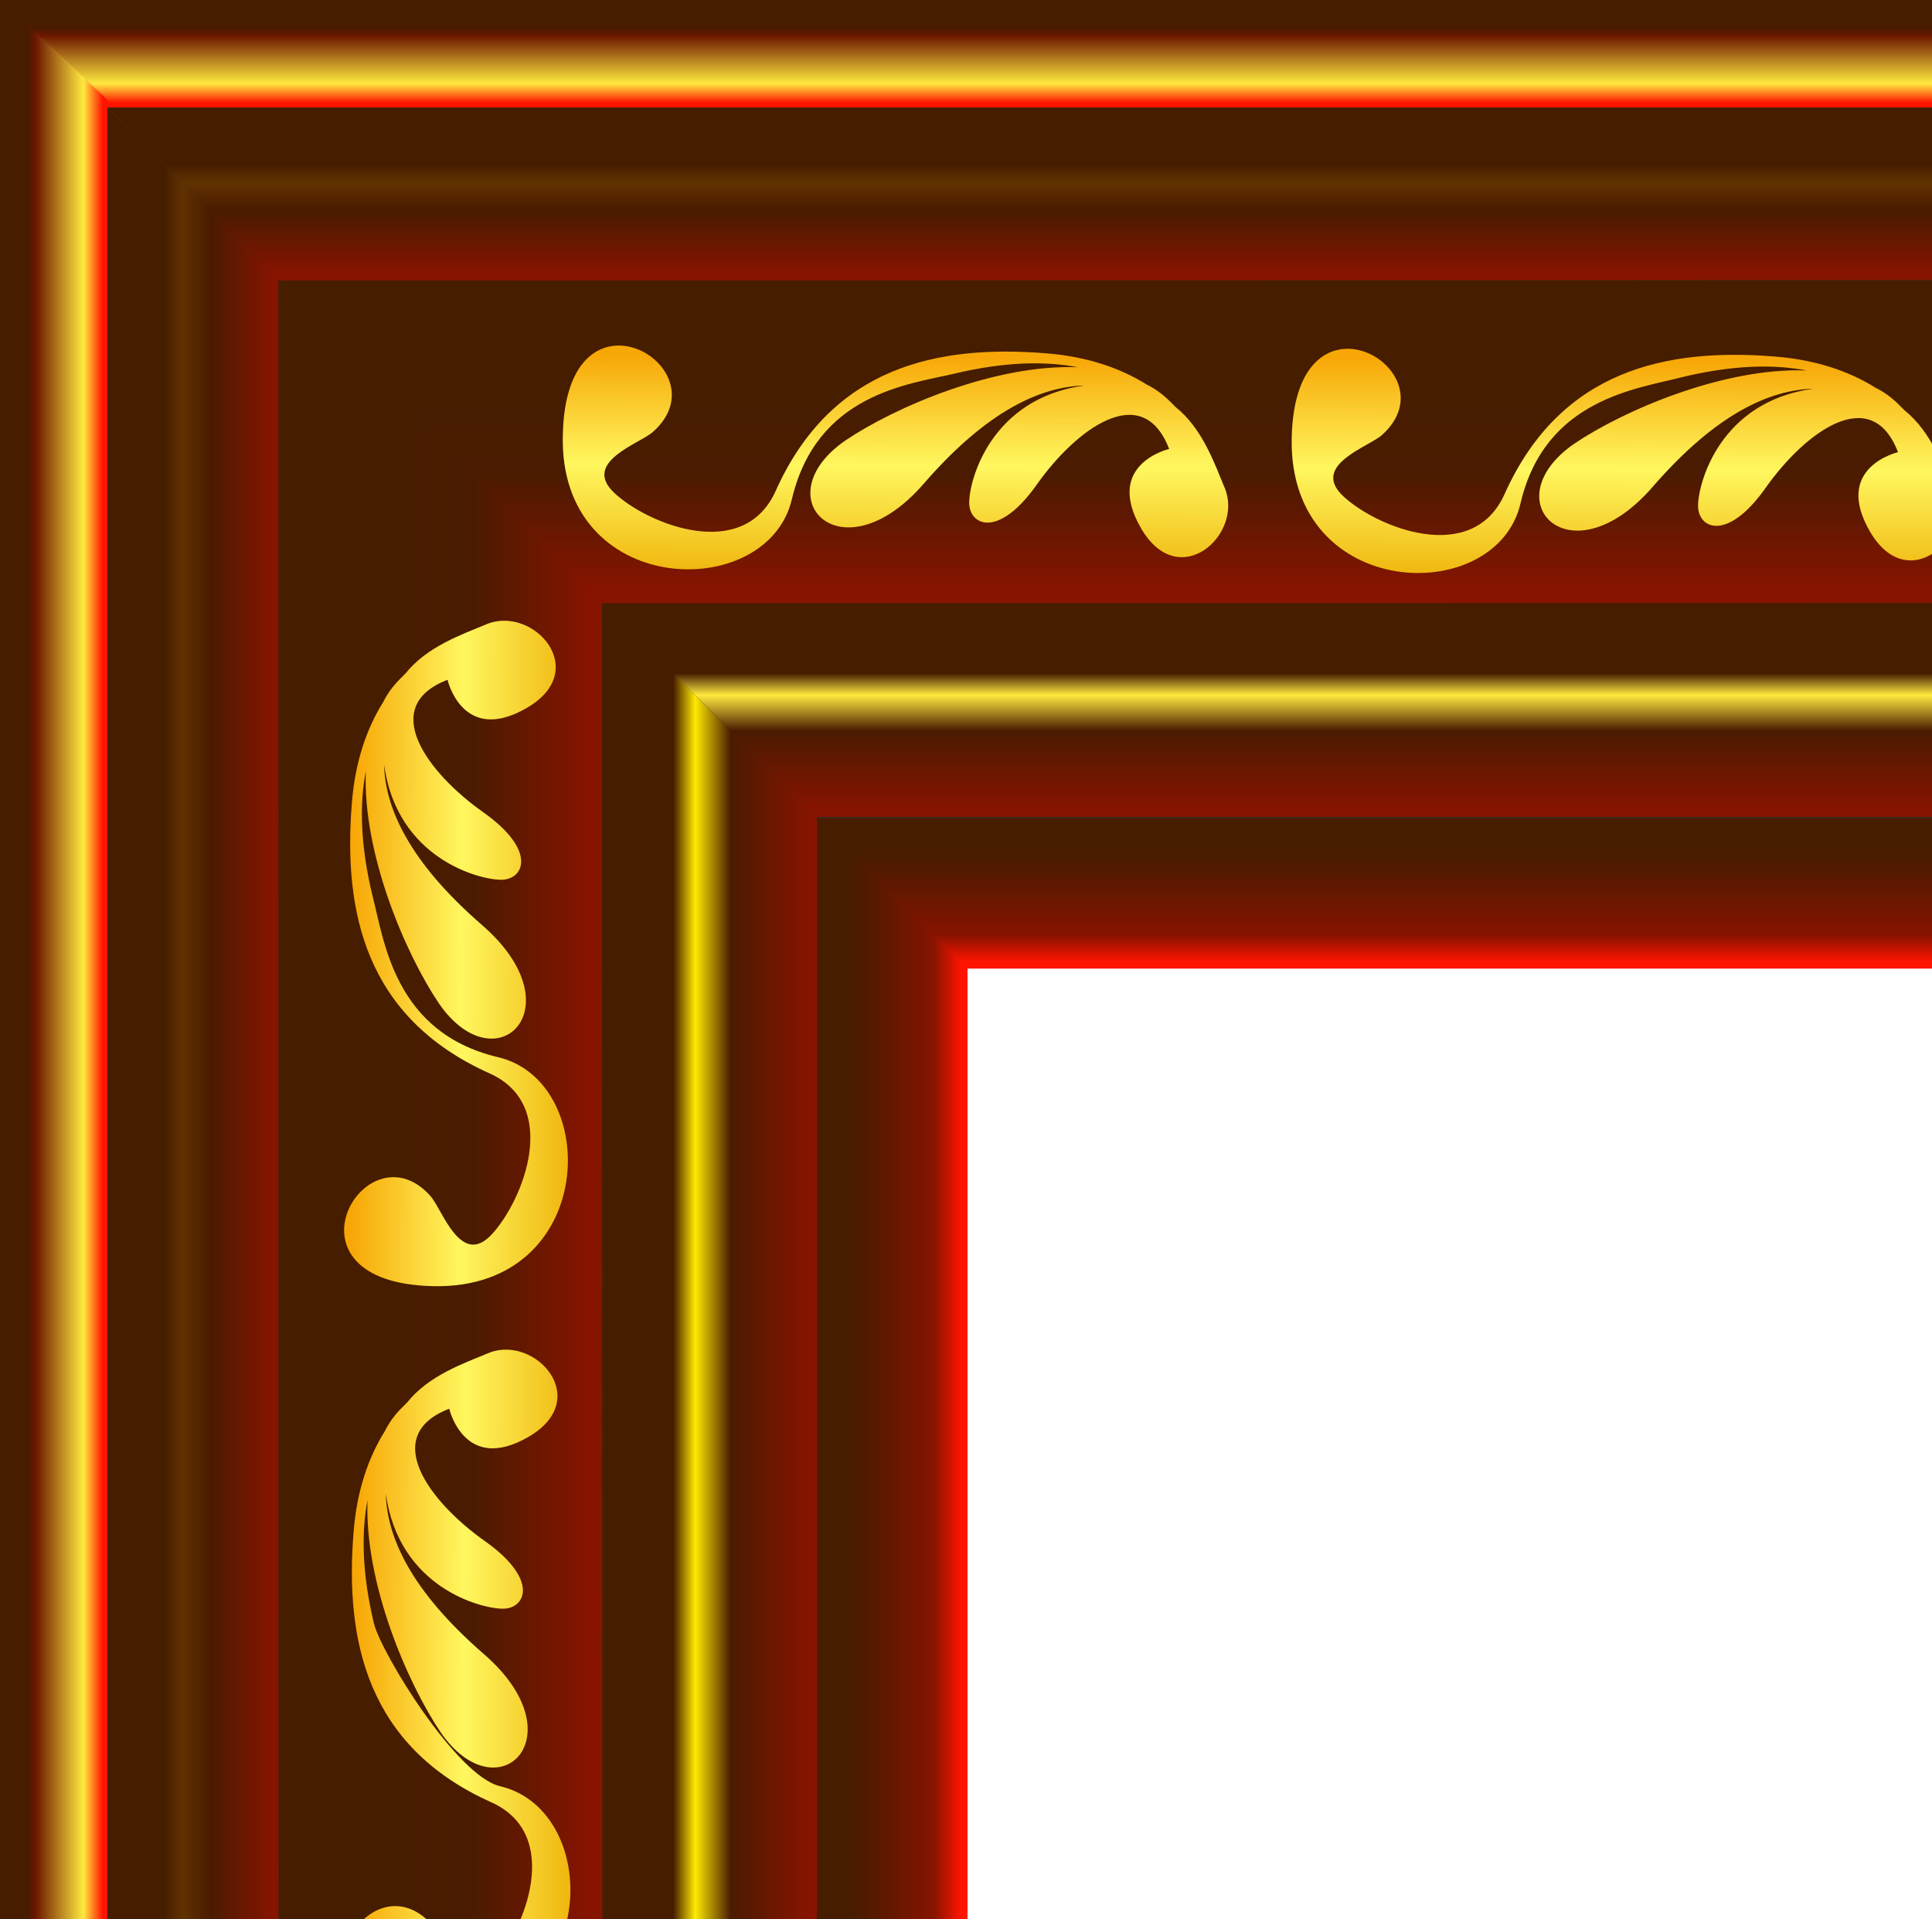 <?xml version="1.0" encoding="utf-8"?>
<!-- Generator: Adobe Illustrator 17.0.0, SVG Export Plug-In . SVG Version: 6.00 Build 0)  -->
<!DOCTYPE svg PUBLIC "-//W3C//DTD SVG 1.1//EN" "http://www.w3.org/Graphics/SVG/1.1/DTD/svg11.dtd">
<svg version="1.1" id="Capa_1" xmlns="http://www.w3.org/2000/svg" xmlns:xlink="http://www.w3.org/1999/xlink" x="0px" y="0px"
	 width="179.716px" height="178.517px" viewBox="0 0 179.716 178.517" enable-background="new 0 0 179.716 178.517"
	 xml:space="preserve">
<g>
	<polygon fill="#303030" points="89.9,90 690,90 775.4,5.4 780,1.5 779.9,0 0,0 	"/>
	<polygon fill="#303030" points="90,689.8 89.9,89.6 5.2,5.2 0.9,0 0,0 0,780 	"/>
</g>
<g>
	
		<linearGradient id="SVGID_1_" gradientUnits="userSpaceOnUse" x1="-72.5" y1="618" x2="-72.5" y2="628" gradientTransform="matrix(1 0 0 -1 462.5 628)">
		<stop  offset="0.044" style="stop-color:#FF1400"/>
		<stop  offset="0.223" style="stop-color:#FFEA3F"/>
		<stop  offset="0.666" style="stop-color:#6D1700"/>
		<stop  offset="0.733" style="stop-color:#4A1B00"/>
		<stop  offset="0.798" style="stop-color:#471D00"/>
	</linearGradient>
	<polygon fill="url(#SVGID_1_)" points="10,10 770.7,10 775.6,4.8 780,0 780,0 0,0 	"/>
	
		<linearGradient id="SVGID_2_" gradientUnits="userSpaceOnUse" x1="-452.5" y1="238" x2="-462.5" y2="238" gradientTransform="matrix(1 0 0 -1 462.5 628)">
		<stop  offset="0.044" style="stop-color:#FF1400"/>
		<stop  offset="0.223" style="stop-color:#FFEA3F"/>
		<stop  offset="0.666" style="stop-color:#6D1700"/>
		<stop  offset="0.733" style="stop-color:#4A1B00"/>
		<stop  offset="0.798" style="stop-color:#471D00"/>
	</linearGradient>
	<polygon fill="url(#SVGID_2_)" points="10,770 10,9.3 4.8,4.4 0,0 0,0 0,780 	"/>
</g>
<linearGradient id="SVGID_3_" gradientUnits="userSpaceOnUse" x1="112.5" y1="662.9" x2="112.5" y2="679" gradientTransform="matrix(1 0 0 -1 277.5 689)">
	<stop  offset="0.039" style="stop-color:#871400"/>
	<stop  offset="0.4" style="stop-color:#4A1B00"/>
	<stop  offset="0.566" style="stop-color:#613200"/>
	<stop  offset="0.667" style="stop-color:#471D00"/>
</linearGradient>
<polygon fill="url(#SVGID_3_)" points="753.9,25.9 25.9,26.1 10,10 770,10 "/>
<linearGradient id="SVGID_4_" gradientUnits="userSpaceOnUse" x1="-251.5" y1="299" x2="-267.5" y2="299" gradientTransform="matrix(1 0 0 -1 277.5 689)">
	<stop  offset="0.039" style="stop-color:#871400"/>
	<stop  offset="0.4" style="stop-color:#4A1B00"/>
	<stop  offset="0.566" style="stop-color:#613200"/>
	<stop  offset="0.667" style="stop-color:#471D00"/>
</linearGradient>
<polygon fill="url(#SVGID_4_)" points="25.9,26.1 26,754.1 10,770 10,10 "/>
<linearGradient id="SVGID_5_" gradientUnits="userSpaceOnUse" x1="-72.45" y1="552" x2="-72.45" y2="572.035" gradientTransform="matrix(1 0 0 -1 462.5 628)">
	<stop  offset="0.039" style="stop-color:#871400"/>
	<stop  offset="0.4" style="stop-color:#4A1B00"/>
	<stop  offset="0.566" style="stop-color:#FFEA3F"/>
	<stop  offset="0.667" style="stop-color:#471D00"/>
</linearGradient>
<polygon fill="url(#SVGID_5_)" points="724.1,56 704,76 76,76 56,56 "/>
<linearGradient id="SVGID_6_" gradientUnits="userSpaceOnUse" x1="-386.5" y1="237.9" x2="-406.526" y2="237.9" gradientTransform="matrix(1 0 0 -1 462.5 628)">
	<stop  offset="0.039" style="stop-color:#871400"/>
	<stop  offset="0.4" style="stop-color:#4A1B00"/>
	<stop  offset="0.566" style="stop-color:#FFEA00"/>
	<stop  offset="0.667" style="stop-color:#471D00"/>
</linearGradient>
<polygon fill="url(#SVGID_6_)" points="56,56 76,76 76,704 56.1,724.2 "/>
<linearGradient id="SVGID_7_" gradientUnits="userSpaceOnUse" x1="-72.504" y1="537.879" x2="-72.504" y2="551.909" gradientTransform="matrix(1 0 0 -1 462.5 628)">
	<stop  offset="0.044" style="stop-color:#FF1400"/>
	<stop  offset="0.223" style="stop-color:#871400"/>
	<stop  offset="0.733" style="stop-color:#4A1B00"/>
	<stop  offset="0.798" style="stop-color:#471D00"/>
</linearGradient>
<polygon fill="url(#SVGID_7_)" points="703.996,76.091 689.996,90.091 89.896,90.091 75.996,76.091 "/>
<linearGradient id="SVGID_8_" gradientUnits="userSpaceOnUse" x1="-372.479" y1="238" x2="-386.5" y2="238" gradientTransform="matrix(1 0 0 -1 462.5 628)">
	<stop  offset="0.044" style="stop-color:#FF1400"/>
	<stop  offset="0.223" style="stop-color:#871400"/>
	<stop  offset="0.733" style="stop-color:#4A1B00"/>
	<stop  offset="0.798" style="stop-color:#471D00"/>
</linearGradient>
<polygon fill="url(#SVGID_8_)" points="76,76 90,90.1 90,690 76,704 "/>
<linearGradient id="SVGID_9_" gradientUnits="userSpaceOnUse" x1="367.541" y1="944.971" x2="367.541" y2="914.871" gradientTransform="matrix(-1 0 0 1 757.491 -888.871)">
	<stop  offset="0.039" style="stop-color:#871400"/>
	<stop  offset="0.4" style="stop-color:#4A1B00"/>
	<stop  offset="0.667" style="stop-color:#471D00"/>
</linearGradient>
<polygon fill="url(#SVGID_9_)" points="754,26 724.1,56 56,56.1 25.9,26.1 "/>
<linearGradient id="SVGID_10_" gradientUnits="userSpaceOnUse" x1="541.401" y1="1207.065" x2="571.567" y2="1207.065" gradientTransform="matrix(-1 0 0 1 597.501 -816.965)">
	<stop  offset="0.039" style="stop-color:#871400"/>
	<stop  offset="0.4" style="stop-color:#4A1B00"/>
	<stop  offset="0.667" style="stop-color:#471D00"/>
</linearGradient>
<polygon fill="url(#SVGID_10_)" points="25.9,26.1 56,56 56.1,724.2 26,754.1 "/>
<g>
	
		<linearGradient id="SVGID_11_" gradientUnits="userSpaceOnUse" x1="165.939" y1="1557.748" x2="186.647" y2="1557.748" gradientTransform="matrix(-0.006 1 -0.977 -0.005 1673.393 -124.692)">
		<stop  offset="0" style="stop-color:#F7A706"/>
		<stop  offset="0.493" style="stop-color:#FFF75F"/>
		<stop  offset="1" style="stop-color:#EFB30A"/>
	</linearGradient>
	<path fill="url(#SVGID_11_)" d="M141.455,46.759c2.3-9.7,10.9-10.6,15.1-11.7c4.6-1.1,8.4-1.2,11.5-0.6c-7.7-0.3-17,3.7-21.6,6.8
		c-7.7,5.3-0.4,12.9,7.3,4c5.9-6.8,10.9-9,14.9-9.1c-8.7,1.2-10.7,8.8-10.7,10.9s2.7,3.4,6.3-1.7s9.8-9.8,12.3-3.3
		c0,0-6.1,1.4-2.6,7.4s9.5,0.6,7.8-3.7c-1-2.4-2.1-5.6-4.6-7.6c-0.2-0.2-0.3-0.3-0.5-0.5c-0.7-0.7-1.4-1.2-2.2-1.6
		c-2.4-1.5-5.5-2.6-9.4-2.9c-10-0.8-19.9,1.2-25.1,12.8c-3,6.7-11.9,3.1-15,0.2s2.4-4.6,3.6-5.7c6.7-6-8.1-14.7-8.4,0.3
		C119.855,55.959,139.255,56.559,141.455,46.759z"/>
	
		<linearGradient id="SVGID_12_" gradientUnits="userSpaceOnUse" x1="165.928" y1="1627.174" x2="186.636" y2="1627.174" gradientTransform="matrix(-0.006 1 -0.977 -0.005 1673.393 -124.692)">
		<stop  offset="0" style="stop-color:#F7A706"/>
		<stop  offset="0.493" style="stop-color:#FFF75F"/>
		<stop  offset="1" style="stop-color:#EFB30A"/>
	</linearGradient>
	<path fill="url(#SVGID_12_)" d="M73.655,46.459c2.3-9.8,10.8-10.7,15.1-11.7c4.6-1.1,8.4-1.2,11.5-0.6c-7.7-0.3-17,3.7-21.6,6.8
		c-7.7,5.3-0.4,12.9,7.3,4c5.9-6.8,10.9-9,14.9-9.1c-8.7,1.2-10.7,8.8-10.7,10.9s2.7,3.4,6.3-1.7s9.8-9.8,12.3-3.3
		c0,0-6.1,1.4-2.6,7.4s9.5,0.6,7.8-3.7c-1-2.4-2.1-5.6-4.6-7.6c-0.2-0.2-0.3-0.3-0.5-0.5c-0.7-0.7-1.4-1.2-2.2-1.6
		c-2.4-1.5-5.5-2.6-9.4-2.9c-10-0.8-19.9,1.2-25.1,12.8c-3,6.7-11.9,3.1-15,0.2c-3.1-2.9,2.4-4.6,3.6-5.7c6.7-6-8.1-14.7-8.4,0.3
		C51.955,55.659,71.355,56.159,73.655,46.459z"/>
</g>
<g>
	
		<linearGradient id="SVGID_13_" gradientUnits="userSpaceOnUse" x1="-521.821" y1="990.22" x2="-501.112" y2="990.22" gradientTransform="matrix(1 0.006 -0.005 0.977 559.522 -875.506)">
		<stop  offset="0" style="stop-color:#F7A706"/>
		<stop  offset="0.493" style="stop-color:#FFF75F"/>
		<stop  offset="1" style="stop-color:#EFB30A"/>
	</linearGradient>
	<path fill="url(#SVGID_13_)" d="M46.328,98.332c-9.7-2.3-10.6-10.9-11.7-15.1c-1.1-4.6-1.2-8.4-0.6-11.5c-0.3,7.7,3.7,17,6.8,21.6
		c5.3,7.7,12.9,0.4,4-7.3c-6.8-5.9-9-10.9-9.1-14.9c1.2,8.7,8.8,10.7,10.9,10.7s3.4-2.7-1.7-6.3s-9.8-9.8-3.3-12.3
		c0,0,1.4,6.1,7.4,2.6s0.6-9.5-3.7-7.8c-2.4,1-5.6,2.1-7.6,4.6c-0.2,0.2-0.3,0.3-0.5,0.5c-0.7,0.7-1.2,1.4-1.6,2.2
		c-1.5,2.4-2.6,5.5-2.9,9.4c-0.8,10,1.2,19.9,12.8,25.1c6.7,3,3.1,11.9,0.2,15s-4.6-2.4-5.7-3.6c-6-6.7-14.7,8.1,0.3,8.4
		C55.528,119.932,56.028,100.632,46.328,98.332z"/>
	
		<linearGradient id="SVGID_14_" gradientUnits="userSpaceOnUse" x1="-521.251" y1="1059.643" x2="-500.543" y2="1059.643" gradientTransform="matrix(1 0.006 -0.005 0.977 559.522 -875.506)">
		<stop  offset="0" style="stop-color:#F7A706"/>
		<stop  offset="0.493" style="stop-color:#FFF75F"/>
		<stop  offset="1" style="stop-color:#EFB30A"/>
	</linearGradient>
	<path fill="url(#SVGID_14_)" d="M46.489,166.132c-4.013-0.952-10.953-12.248-11.7-15.1c-1.1-4.6-1.2-8.4-0.6-11.5
		c-0.3,7.7,3.7,17,6.8,21.6c5.3,7.7,12.9,0.4,4-7.3c-6.8-5.9-9-10.9-9.1-14.9c1.2,8.7,8.8,10.7,10.9,10.7s3.4-2.7-1.7-6.3
		s-9.8-9.8-3.3-12.3c0,0,1.4,6.1,7.4,2.6s0.6-9.5-3.7-7.8c-2.4,1-5.6,2.1-7.6,4.6c-0.2,0.2-0.3,0.3-0.5,0.5
		c-0.7,0.7-1.2,1.4-1.6,2.2c-1.5,2.4-2.6,5.5-2.9,9.4c-0.8,10,1.2,19.9,12.8,25.1c6.7,3,3.1,11.9,0.2,15s-4.6-2.4-5.7-3.6
		c-6-6.7-14.7,8.1,0.3,8.4C55.789,187.832,56.289,168.432,46.489,166.132z"/>
</g>
</svg>

